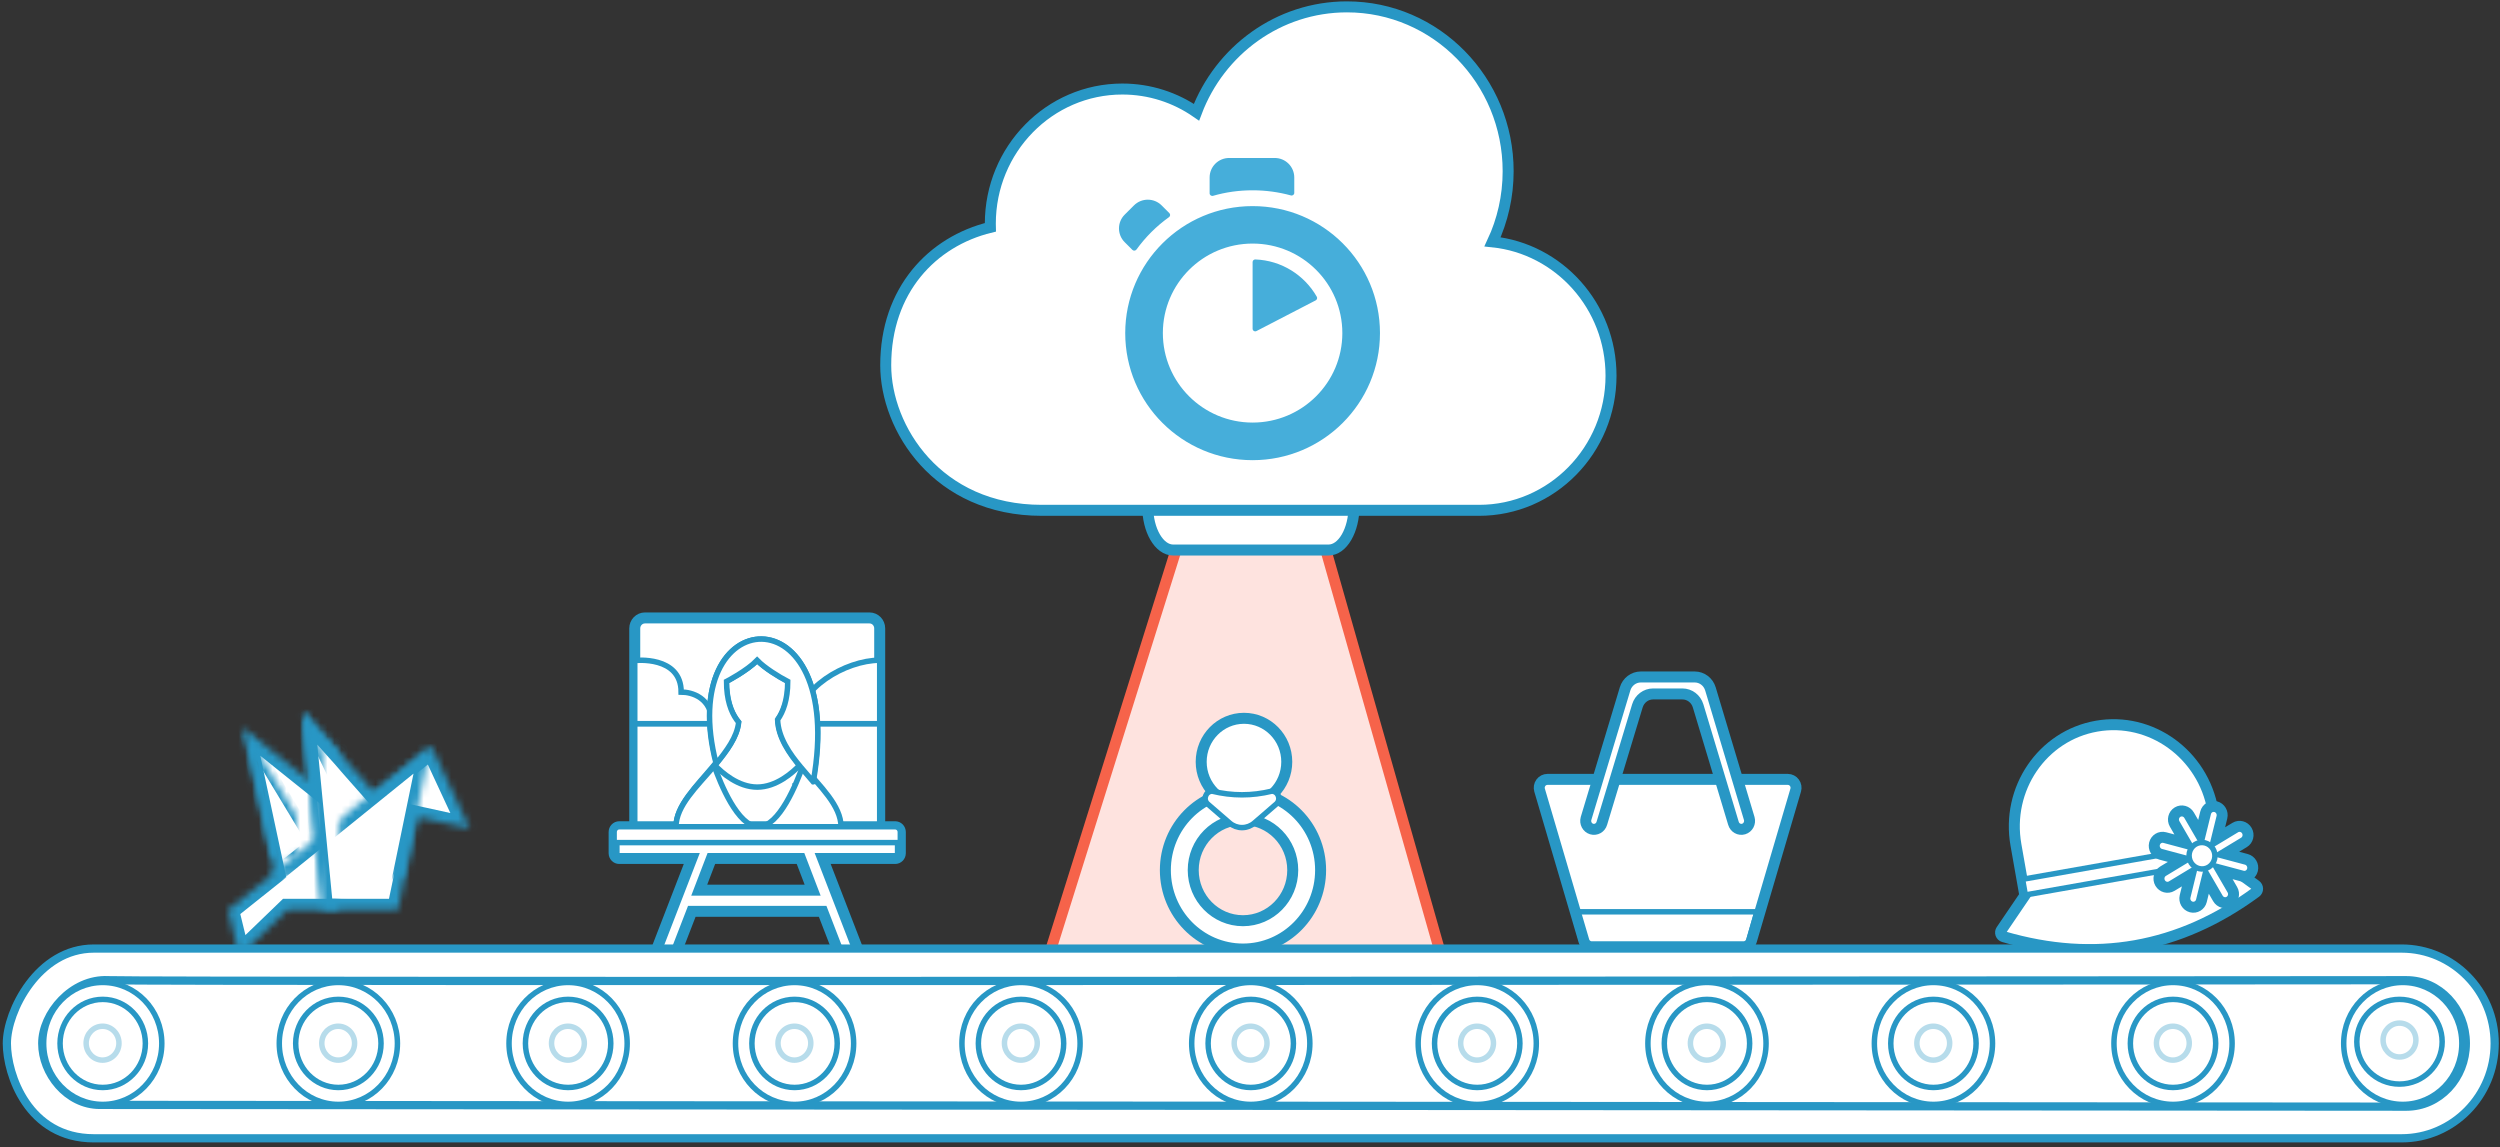 <svg xmlns="http://www.w3.org/2000/svg" width="364" height="167" viewBox="0 0 364 167" xmlns:xlink="http://www.w3.org/1999/xlink">
  <rect x="0" y="0" width="364" height="167" fill="#333333" stroke="none"/>
  <defs>
    <polygon id="a" points="35.194 16.909 29.695 5.073 21.359 11.718 10.998 0 11.961 10.071 2.2 2.254 6.725 23.384 0 28.745 1.65 35.508 8.661 28.745 24.745 28.745 27.57 15.234"/>
    <mask id="f" width="35.194" height="35.508" x="0" y="0" fill="white">
      <use xlink:href="#a"/>
    </mask>
    <polygon id="b" points="12.365 18.973 2.378 2.432 6.866 23.348"/>
    <mask id="g" width="9.987" height="20.916" x="0" y="0" fill="white">
      <use xlink:href="#b"/>
    </mask>
    <polygon id="c" points="29.486 4.864 24.572 28.698 0 28.698"/>
    <mask id="h" width="29.486" height="23.834" x="0" y="0" fill="white">
      <use xlink:href="#c"/>
    </mask>
    <polygon id="d" points="27.109 18.007 24.878 28.698 13.726 28.698 10.939 0"/>
    <mask id="i" width="16.17" height="28.698" x="0" y="0" fill="white">
      <use xlink:href="#d"/>
    </mask>
    <polygon id="e" points="13.697 28.698 24.731 28.698 10.939 0"/>
    <mask id="j" width="13.792" height="28.698" x="0" y="0" fill="white">
      <use xlink:href="#e"/>
    </mask>
  </defs>
  <g fill="none" fill-rule="evenodd" transform="translate(1 1)">
    <polygon fill="#FEE3DF" stroke="#F6634A" stroke-width="1.6" points="172.118 73.068 151.509 138.829 209.022 138.829 190.33 73.068"/>
    <path fill="#FFFFFF" stroke="#2897C5" stroke-width="1.6" d="M169.82,79.085 L192.428,79.085 C194.482,79.085 196.146,76.228 196.146,72.703 L196.146,72.638 L166.102,72.638 L166.102,72.703 C166.102,76.228 167.767,79.085 169.82,79.085"/>
    <g fill="#FFFFFF" stroke="#2897C5" transform="rotate(-10 760 -1577.348)">
      <path stroke-width="1.6" d="M33.65,22.5 L33.65,15.012 C33.65,6.741 27.132,0.037 19.091,0.037 C11.05,0.037 4.532,6.741 4.532,15.012 L4.532,22.5 L0.279,26.875 C0.14,27.018 0.077,27.221 0.11,27.421 C0.143,27.62 0.268,27.791 0.446,27.878 C12.876,34.019 25.306,34.019 37.737,27.878 C37.914,27.791 38.039,27.62 38.072,27.421 C38.105,27.221 38.042,27.018 37.903,26.875 L33.65,22.5 Z"/>
      <polygon stroke-width=".8" points="4.614 22.44 33.568 22.44 33.568 20.123 4.614 20.123"/>
      <path stroke-width="1.6" d="M36.424,18.08 L33.459,19.227 L34.766,16.263 C35.045,15.629 34.772,14.884 34.156,14.598 C33.54,14.311 32.813,14.592 32.535,15.225 L31.228,18.189 L30.112,15.144 C29.873,14.494 29.167,14.165 28.534,14.41 C27.9,14.655 27.581,15.381 27.819,16.031 L28.935,19.076 L26.05,17.734 C25.434,17.447 24.708,17.727 24.429,18.361 C24.15,18.994 24.423,19.739 25.04,20.026 L27.925,21.368 L24.961,22.515 C24.328,22.76 24.008,23.486 24.246,24.136 C24.485,24.786 25.191,25.115 25.825,24.87 L28.788,23.723 L27.482,26.687 C27.203,27.32 27.477,28.065 28.093,28.352 C28.709,28.639 29.434,28.358 29.714,27.725 L31.02,24.761 L32.137,27.806 C32.375,28.456 33.082,28.785 33.715,28.54 C34.348,28.295 34.668,27.569 34.429,26.919 L33.313,23.874 L36.198,25.216 C36.814,25.503 37.54,25.222 37.819,24.589 C38.098,23.956 37.825,23.21 37.209,22.923 L34.323,21.581 L37.287,20.435 C37.921,20.19 38.24,19.464 38.002,18.814 C37.764,18.163 37.057,17.835 36.424,18.08"/>
      <path stroke-width=".8" d="M32.816,21.282 C32.816,22.348 31.975,23.213 30.936,23.213 C29.898,23.213 29.056,22.348 29.056,21.282 C29.056,20.215 29.898,19.35 30.936,19.35 C31.975,19.35 32.816,20.215 32.816,21.282"/>
    </g>
    <g stroke="#2897C5" transform="translate(222.757 97.567)">
      <path fill="#FFFFFF" stroke-width="1.6" d="M37.697,16.482 C37.806,16.113 37.736,15.714 37.511,15.404 C37.286,15.095 36.931,14.913 36.553,14.913 L1.55,14.913 C1.173,14.913 0.817,15.095 0.592,15.404 C0.367,15.714 0.298,16.113 0.407,16.482 L6.855,38.415 C7.007,38.93 7.471,39.283 7.999,39.283 L30.105,39.283 C30.632,39.283 31.097,38.93 31.249,38.415 L37.697,16.482 Z"/>
      <path stroke-width=".8" d="M30.874,38.376 L32.05,34.191 L5.342,34.191 L6.518,38.376 C6.669,38.915 7.133,39.283 7.659,39.283 L29.732,39.283 C30.258,39.283 30.723,38.915 30.874,38.376"/>
      <path fill="#FFFFFF" stroke-width="1.6" d="M7.984,22.138 C7.349,21.946 6.985,21.26 7.171,20.606 L12.854,1.737 C13.166,0.704 14.094,0 15.144,0 L22.995,0 C24.046,0 24.975,0.706 25.285,1.742 L30.933,20.608 C31.118,21.262 30.753,21.947 30.117,22.138 C29.482,22.328 28.817,21.952 28.631,21.297 L23.488,4.207 C23.177,3.174 22.249,2.47 21.199,2.47 L16.937,2.47 C15.888,2.47 14.961,3.172 14.649,4.204 L9.471,21.3 C9.285,21.955 8.618,22.329 7.984,22.138"/>
    </g>
    <g fill="#FFFFFF" stroke="#2897C5" transform="translate(88.416 88.971)">
      <path stroke-width="1.6" d="M38.668,30.404 L3.003,30.404 L3.003,1.52 C3.003,0.681 3.669,0 4.489,0 L37.182,0 C38.003,0 38.668,0.681 38.668,1.52 L38.668,30.404 Z"/>
      <polygon stroke-width=".8" points="38.668 30.789 3.003 30.789 3.003 15.394 38.668 15.394"/>
      <path stroke-width=".8" d="M38.668,6.158 L38.668,15.394 L26.655,15.394 C26.655,10.291 33.69,6.158 38.668,6.158"/>
      <path stroke-width=".8" d="M28.962,23.578 C28.964,23.578 28.965,23.578 28.966,23.577 C33.963,-4.257 8.749,-2.392 14.89,21.007 C14.842,21.068 14.575,21.395 14.494,21.499 C11.989,24.51 9.01,27.324 9.01,30.404 L20.836,30.404 L32.662,30.404 C32.662,28.042 30.909,25.836 28.962,23.578"/>
      <path stroke-width=".8" d="M23.859,14.799 C24.682,13.65 25.352,11.902 25.352,9.237 C24.015,8.55 21.921,7.268 20.836,6.158 C19.331,7.697 16.32,9.237 16.32,9.237 C16.32,11.902 16.991,13.65 17.813,14.799 C17.91,14.936 18.01,15.064 18.11,15.184 C17.877,17.429 16.239,19.477 14.641,21.437 C15.695,22.538 18.059,24.631 20.836,24.631 C23.613,24.631 25.977,22.538 27.03,21.437 C25.341,19.363 23.926,17.199 23.859,14.799"/>
      <path stroke-width="1.6" d="M28.907,39.64 L12.389,39.64 L14.159,35.022 L27.138,35.022 L28.907,39.64 Z M0.744,30.404 C0.333,30.404 0,30.749 0,31.174 L0,34.252 C0,34.677 0.333,35.022 0.744,35.022 L11.311,35.022 L6.362,47.821 C6.269,48.059 6.298,48.327 6.436,48.539 C6.574,48.75 6.805,48.877 7.052,48.877 L8.426,48.877 C8.73,48.877 9.003,48.685 9.116,48.394 L11.311,42.719 L30.361,42.719 L32.555,48.394 C32.668,48.685 32.942,48.877 33.246,48.877 L34.62,48.877 C34.867,48.877 35.097,48.75 35.236,48.539 C35.374,48.327 35.402,48.059 35.31,47.821 L30.361,35.022 L40.928,35.022 C41.338,35.022 41.672,34.677 41.672,34.252 L41.672,31.174 C41.672,30.749 41.338,30.404 40.928,30.404 L0.744,30.404 Z"/>
      <path stroke-width=".8" d="M40.928 30.404L.744 30.404C.333 30.404 0 30.749 0 31.174L0 32.713 41.672 32.713 41.672 31.174C41.672 30.749 41.338 30.404 40.928 30.404M33.037 30.404L21.024 30.404C24.057 30.404 26.595 24.01 27.466 21.552 30.011 24.545 33.037 27.343 33.037 30.404M21.024 30.404L9.01 30.404C9.01 27.343 12.036 24.545 14.581 21.552 15.452 24.01 17.99 30.404 21.024 30.404M3.003 6.196C3.003 6.196 9.761 5.429 9.761 10.795 11.263 10.795 14.266 11.562 14.266 15.394L3.003 15.394 3.003 6.196z"/>
      <path stroke-width=".8" d="M26.28 24.252C26.28 24.25 26.281 24.248 26.282 24.246 26.281 24.248 26.28 24.251 26.28 24.252L26.28 24.252zM27.199 21.753C27.786 22.465 28.397 23.165 28.992 23.861 28.993 23.861 28.994 23.861 28.995 23.86 34.012-4.358 8.703-2.467 14.863 21.25 16.389 19.349 17.911 17.362 18.134 15.191 18.034 15.071 17.936 14.943 17.841 14.807 17.029 13.658 16.369 11.912 16.369 9.249 16.369 9.249 19.338 7.711 20.822 6.173 21.892 7.282 23.957 8.563 25.276 9.249 25.276 11.912 24.615 13.658 23.803 14.807 23.875 17.38 25.559 19.827 27.199 21.753"/>
    </g>
    <g fill="#FFFFFF" stroke="#2897C5" transform="translate(168.677 103.585)">
      <path stroke-width="1.6" d="M11.301,29.469 C7.3,29.469 4.057,26.171 4.057,22.102 C4.057,18.033 7.3,14.735 11.301,14.735 C15.302,14.735 18.546,18.033 18.546,22.102 C18.546,26.171 15.302,29.469 11.301,29.469 M11.301,10.609 C5.06,10.609 0,15.755 0,22.102 C0,28.449 5.06,33.595 11.301,33.595 C17.543,33.595 22.603,28.449 22.603,22.102 C22.603,15.755 17.543,10.609 11.301,10.609"/>
      <path stroke-width="1.6" d="M17.676,6.336 C17.676,9.835 14.887,12.672 11.446,12.672 C8.006,12.672 5.216,9.835 5.216,6.336 C5.216,2.837 8.006,0 11.446,0 C14.887,0 17.676,2.837 17.676,6.336"/>
      <path stroke-width=".8" d="M15.492,10.609 C12.601,11.316 9.711,11.316 6.821,10.609 C5.863,10.609 5.431,11.85 6.166,12.484 L9.355,15.241 C9.858,15.676 10.492,15.913 11.146,15.913 L11.167,15.913 C11.821,15.913 12.455,15.676 12.958,15.241 L16.147,12.484 C16.882,11.85 16.449,10.609 15.492,10.609"/>
    </g>
    <g stroke="#2897C5" transform="translate(32.19 102.725)">
      <use fill="#FFFFFF" stroke-width="3.2" mask="url(#f)" xlink:href="#a"/>
      <use stroke-width="1.6" mask="url(#g)" xlink:href="#b"/>
      <use fill="#FFFFFF" stroke-width="3.2" mask="url(#h)" xlink:href="#c"/>
      <use fill="#FFFFFF" stroke-width="3.2" mask="url(#i)" xlink:href="#d"/>
      <use stroke-width="1.6" mask="url(#j)" xlink:href="#e"/>
    </g>
    <g fill="#FFFFFF" stroke="#2897C5" transform="translate(0 137.11)">
      <path stroke-width="1.2" d="M348.672,27.627 L12.663,27.627 C3.105,27.627 1.07096728e-07,18.335 1.07096728e-07,13.813 C1.07096728e-07,9.127 4.539,-1.77635684e-15 12.663,-1.77635684e-15 L348.672,-1.77635684e-15 C356.157,-1.77635684e-15 362.224,6.184 362.224,13.813 C362.224,21.443 356.157,27.627 348.672,27.627 Z"/>
      <path stroke-width="1.2" d="M349.375,23.019 C349.375,23.019 18.335,22.764 13.537,22.764 C8.74,22.764 5.15,18.161 5.15,13.813 C5.15,9.466 9.463,4.352 14.739,4.608 C20.015,4.863 349.375,4.608 349.375,4.608 C354.154,4.608 358.029,8.729 358.029,13.813 C358.029,18.898 354.154,23.019 349.375,23.019 Z"/>
      <path stroke-width=".8" d="M289.11,13.813 C289.11,18.718 285.259,22.693 280.508,22.693 C275.758,22.693 271.907,18.718 271.907,13.813 C271.907,8.909 275.758,4.933 280.508,4.933 C285.259,4.933 289.11,8.909 289.11,13.813"/>
      <path stroke-width=".8" d="M286.72,13.813 C286.72,17.355 283.939,20.227 280.508,20.227 C277.078,20.227 274.296,17.355 274.296,13.813 C274.296,10.272 277.078,7.4 280.508,7.4 C283.939,7.4 286.72,10.272 286.72,13.813"/>
      <path stroke-opacity=".333" stroke-width=".8" d="M280.484,16.245 C279.165,16.245 278.094,15.14 278.094,13.778 C278.094,12.416 279.165,11.311 280.484,11.311 C281.803,11.311 282.873,12.416 282.873,13.778 C282.873,15.14 281.803,16.245 280.484,16.245 Z"/>
      <path stroke-width=".8" d="M323.994,13.813 C323.994,18.718 320.143,22.693 315.393,22.693 C310.642,22.693 306.791,18.718 306.791,13.813 C306.791,8.909 310.642,4.933 315.393,4.933 C320.143,4.933 323.994,8.909 323.994,13.813"/>
      <path stroke-width=".8" d="M321.605,13.813 C321.605,17.355 318.823,20.227 315.393,20.227 C311.962,20.227 309.18,17.355 309.18,13.813 C309.18,10.272 311.962,7.4 315.393,7.4 C318.823,7.4 321.605,10.272 321.605,13.813"/>
      <path stroke-opacity=".333" stroke-width=".8" d="M315.368,16.245 C314.049,16.245 312.979,15.14 312.979,13.778 C312.979,12.416 314.049,11.311 315.368,11.311 C316.687,11.311 317.757,12.416 317.757,13.778 C317.757,15.14 316.687,16.245 315.368,16.245 Z"/>
      <path stroke-width=".8" d="M256.137,13.813 C256.137,18.718 252.286,22.693 247.535,22.693 C242.785,22.693 238.934,18.718 238.934,13.813 C238.934,8.909 242.785,4.933 247.535,4.933 C252.286,4.933 256.137,8.909 256.137,13.813"/>
      <path stroke-width=".8" d="M253.748,13.813 C253.748,17.355 250.966,20.227 247.535,20.227 C244.105,20.227 241.323,17.355 241.323,13.813 C241.323,10.272 244.105,7.4 247.535,7.4 C250.966,7.4 253.748,10.272 253.748,13.813"/>
      <path stroke-opacity=".333" stroke-width=".8" d="M247.511,16.245 C246.192,16.245 245.122,15.14 245.122,13.778 C245.122,12.416 246.192,11.311 247.511,11.311 C248.83,11.311 249.9,12.416 249.9,13.778 C249.9,15.14 248.83,16.245 247.511,16.245 Z"/>
      <path stroke-width=".8" d="M222.686,13.813 C222.686,18.718 218.835,22.693 214.085,22.693 C209.334,22.693 205.483,18.718 205.483,13.813 C205.483,8.909 209.334,4.933 214.085,4.933 C218.835,4.933 222.686,8.909 222.686,13.813"/>
      <path stroke-width=".8" d="M220.297,13.813 C220.297,17.355 217.515,20.227 214.085,20.227 C210.654,20.227 207.872,17.355 207.872,13.813 C207.872,10.272 210.654,7.4 214.085,7.4 C217.515,7.4 220.297,10.272 220.297,13.813"/>
      <path stroke-opacity=".333" stroke-width=".8" d="M214.06,16.245 C212.741,16.245 211.671,15.14 211.671,13.778 C211.671,12.416 212.741,11.311 214.06,11.311 C215.379,11.311 216.449,12.416 216.449,13.778 C216.449,15.14 215.379,16.245 214.06,16.245 Z"/>
      <path stroke-width=".8" d="M189.713,13.813 C189.713,18.718 185.862,22.693 181.112,22.693 C176.361,22.693 172.51,18.718 172.51,13.813 C172.51,8.909 176.361,4.933 181.112,4.933 C185.862,4.933 189.713,8.909 189.713,13.813"/>
      <path stroke-width=".8" d="M187.324,13.813 C187.324,17.355 184.542,20.227 181.112,20.227 C177.681,20.227 174.9,17.355 174.9,13.813 C174.9,10.272 177.681,7.4 181.112,7.4 C184.542,7.4 187.324,10.272 187.324,13.813"/>
      <path stroke-opacity=".333" stroke-width=".8" d="M181.087,16.245 C179.768,16.245 178.698,15.14 178.698,13.778 C178.698,12.416 179.768,11.311 181.087,11.311 C182.406,11.311 183.477,12.416 183.477,13.778 C183.477,15.14 182.406,16.245 181.087,16.245 Z"/>
      <path stroke-width=".8" d="M156.263,13.813 C156.263,18.718 152.412,22.693 147.661,22.693 C142.911,22.693 139.059,18.718 139.059,13.813 C139.059,8.909 142.911,4.933 147.661,4.933 C152.412,4.933 156.263,8.909 156.263,13.813"/>
      <path stroke-width=".8" d="M153.873,13.813 C153.873,17.355 151.091,20.227 147.661,20.227 C144.231,20.227 141.449,17.355 141.449,13.813 C141.449,10.272 144.231,7.4 147.661,7.4 C151.091,7.4 153.873,10.272 153.873,13.813"/>
      <path stroke-opacity=".333" stroke-width=".8" d="M147.637,16.245 C146.318,16.245 145.247,15.14 145.247,13.778 C145.247,12.416 146.318,11.311 147.637,11.311 C148.955,11.311 150.026,12.416 150.026,13.778 C150.026,15.14 148.955,16.245 147.637,16.245 Z"/>
      <path stroke-width=".8" d="M123.29,13.813 C123.29,18.718 119.439,22.693 114.688,22.693 C109.938,22.693 106.087,18.718 106.087,13.813 C106.087,8.909 109.938,4.933 114.688,4.933 C119.439,4.933 123.29,8.909 123.29,13.813"/>
      <path stroke-width=".8" d="M120.9,13.813 C120.9,17.355 118.119,20.227 114.688,20.227 C111.258,20.227 108.476,17.355 108.476,13.813 C108.476,10.272 111.258,7.4 114.688,7.4 C118.119,7.4 120.9,10.272 120.9,13.813"/>
      <path stroke-opacity=".333" stroke-width=".8" d="M114.664,16.245 C113.345,16.245 112.274,15.14 112.274,13.778 C112.274,12.416 113.345,11.311 114.664,11.311 C115.983,11.311 117.053,12.416 117.053,13.778 C117.053,15.14 115.983,16.245 114.664,16.245 Z"/>
      <path stroke-width=".8" d="M90.317,13.813 C90.317,18.718 86.466,22.693 81.715,22.693 C76.965,22.693 73.114,18.718 73.114,13.813 C73.114,8.909 76.965,4.933 81.715,4.933 C86.466,4.933 90.317,8.909 90.317,13.813"/>
      <path stroke-width=".8" d="M87.928,13.813 C87.928,17.355 85.146,20.227 81.715,20.227 C78.285,20.227 75.503,17.355 75.503,13.813 C75.503,10.272 78.285,7.4 81.715,7.4 C85.146,7.4 87.928,10.272 87.928,13.813"/>
      <path stroke-opacity=".333" stroke-width=".8" d="M81.691,16.245 C80.372,16.245 79.302,15.14 79.302,13.778 C79.302,12.416 80.372,11.311 81.691,11.311 C83.01,11.311 84.08,12.416 84.08,13.778 C84.08,15.14 83.01,16.245 81.691,16.245 Z"/>
      <path stroke-width=".8" d="M56.866,13.813 C56.866,18.718 53.015,22.693 48.265,22.693 C43.514,22.693 39.663,18.718 39.663,13.813 C39.663,8.909 43.514,4.933 48.265,4.933 C53.015,4.933 56.866,8.909 56.866,13.813"/>
      <path stroke-width=".8" d="M54.477,13.813 C54.477,17.355 51.695,20.227 48.265,20.227 C44.834,20.227 42.052,17.355 42.052,13.813 C42.052,10.272 44.834,7.4 48.265,7.4 C51.695,7.4 54.477,10.272 54.477,13.813"/>
      <path stroke-opacity=".333" stroke-width=".8" d="M48.24,16.245 C46.921,16.245 45.851,15.14 45.851,13.778 C45.851,12.416 46.921,11.311 48.24,11.311 C49.559,11.311 50.629,12.416 50.629,13.778 C50.629,15.14 49.559,16.245 48.24,16.245 Z"/>
      <path stroke-width=".8" d="M22.558,13.813 C22.558,18.718 18.707,22.693 13.956,22.693 C9.206,22.693 5.355,18.718 5.355,13.813 C5.355,8.909 9.206,4.933 13.956,4.933 C18.707,4.933 22.558,8.909 22.558,13.813"/>
      <path stroke-width=".8" d="M20.168,13.813 C20.168,17.355 17.387,20.227 13.956,20.227 C10.526,20.227 7.744,17.355 7.744,13.813 C7.744,10.272 10.526,7.4 13.956,7.4 C17.387,7.4 20.168,10.272 20.168,13.813"/>
      <path stroke-opacity=".333" stroke-width=".8" d="M13.932,16.245 C12.613,16.245 11.542,15.14 11.542,13.778 C11.542,12.416 12.613,11.311 13.932,11.311 C15.251,11.311 16.321,12.416 16.321,13.778 C16.321,15.14 15.251,16.245 13.932,16.245 Z"/>
      <path stroke-width=".8" d="M357.445,13.813 C357.445,18.718 353.594,22.693 348.843,22.693 C344.093,22.693 340.242,18.718 340.242,13.813 C340.242,8.909 344.093,4.933 348.843,4.933 C353.594,4.933 357.445,8.909 357.445,13.813"/>
      <path stroke-width=".8" d="M354.578,13.567 C354.578,16.972 351.796,19.733 348.365,19.733 C344.935,19.733 342.153,16.972 342.153,13.567 C342.153,10.161 344.935,7.4 348.365,7.4 C351.796,7.4 354.578,10.161 354.578,13.567"/>
      <path stroke-opacity=".333" stroke-width=".8" d="M350.755,13.32 C350.755,14.682 349.684,15.787 348.365,15.787 C347.046,15.787 345.976,14.682 345.976,13.32 C345.976,11.958 347.046,10.853 348.365,10.853 C349.684,10.853 350.755,11.958 350.755,13.32"/>
    </g>
    <g transform="translate(127.336)">
      <path fill="#FFFFFF" stroke="#2897C5" stroke-width="1.6" d="M22.772,73.304 C7.543,73.304 0.052,61.341 0.052,52.178 C0.052,41.234 6.837,34.159 15.289,32.098 C15.284,31.92 15.282,31.741 15.282,31.561 C15.282,20.737 23.889,11.963 34.505,11.963 C38.506,11.963 42.221,13.209 45.298,15.341 C48.682,6.368 57.217,0 67.21,0 C80.17,0 90.677,10.712 90.677,23.926 C90.677,27.607 89.862,31.093 88.405,34.209 C98.095,35.215 105.656,43.56 105.656,53.705 C105.656,64.529 97.05,73.304 86.433,73.304 L22.772,73.304 Z" transform="translate(.573)"/>
      <path fill="#46AEDA" d="M19.455,9.008 C9.218,9.008 0.909,17.285 0.909,27.504 C0.909,37.723 9.209,46 19.455,46 C29.701,46 38,37.713 38,27.495 C38,17.276 29.701,9.008 19.455,9.008 Z M19.455,40.526 C12.238,40.526 6.388,34.692 6.388,27.495 C6.388,20.297 12.238,14.463 19.455,14.463 C26.671,14.463 32.521,20.297 32.521,27.495 C32.521,34.692 26.671,40.526 19.455,40.526 Z M19.455,17.153 L19.455,26.86 C19.455,27.144 19.758,27.334 20.015,27.201 L28.647,22.731 C28.837,22.627 28.912,22.39 28.799,22.201 C27.004,19.066 23.68,16.916 19.844,16.774 C19.645,16.765 19.455,16.935 19.455,17.153 Z M7.338,10.031 L6.208,8.904 C5.097,7.796 3.293,7.796 2.182,8.904 L0.833,10.249 C-0.278,11.357 -0.278,13.156 0.833,14.264 L1.954,15.382 C2.125,15.552 2.4,15.524 2.543,15.334 C3.198,14.435 3.919,13.582 4.717,12.787 C5.524,11.982 6.379,11.262 7.29,10.609 C7.48,10.476 7.499,10.192 7.338,10.031 Z M25.522,7.086 L25.522,4.841 C25.522,3.269 24.25,2 22.674,2 L16.046,2 C14.469,2 13.197,3.269 13.197,4.841 L13.197,7.142 C13.197,7.398 13.444,7.578 13.691,7.512 C15.552,6.972 17.489,6.707 19.464,6.707 C21.363,6.707 23.234,6.963 25.038,7.455 C25.276,7.521 25.522,7.341 25.522,7.086 Z" transform="translate(34.588 20.001)"/>
    </g>
  </g>
</svg>
